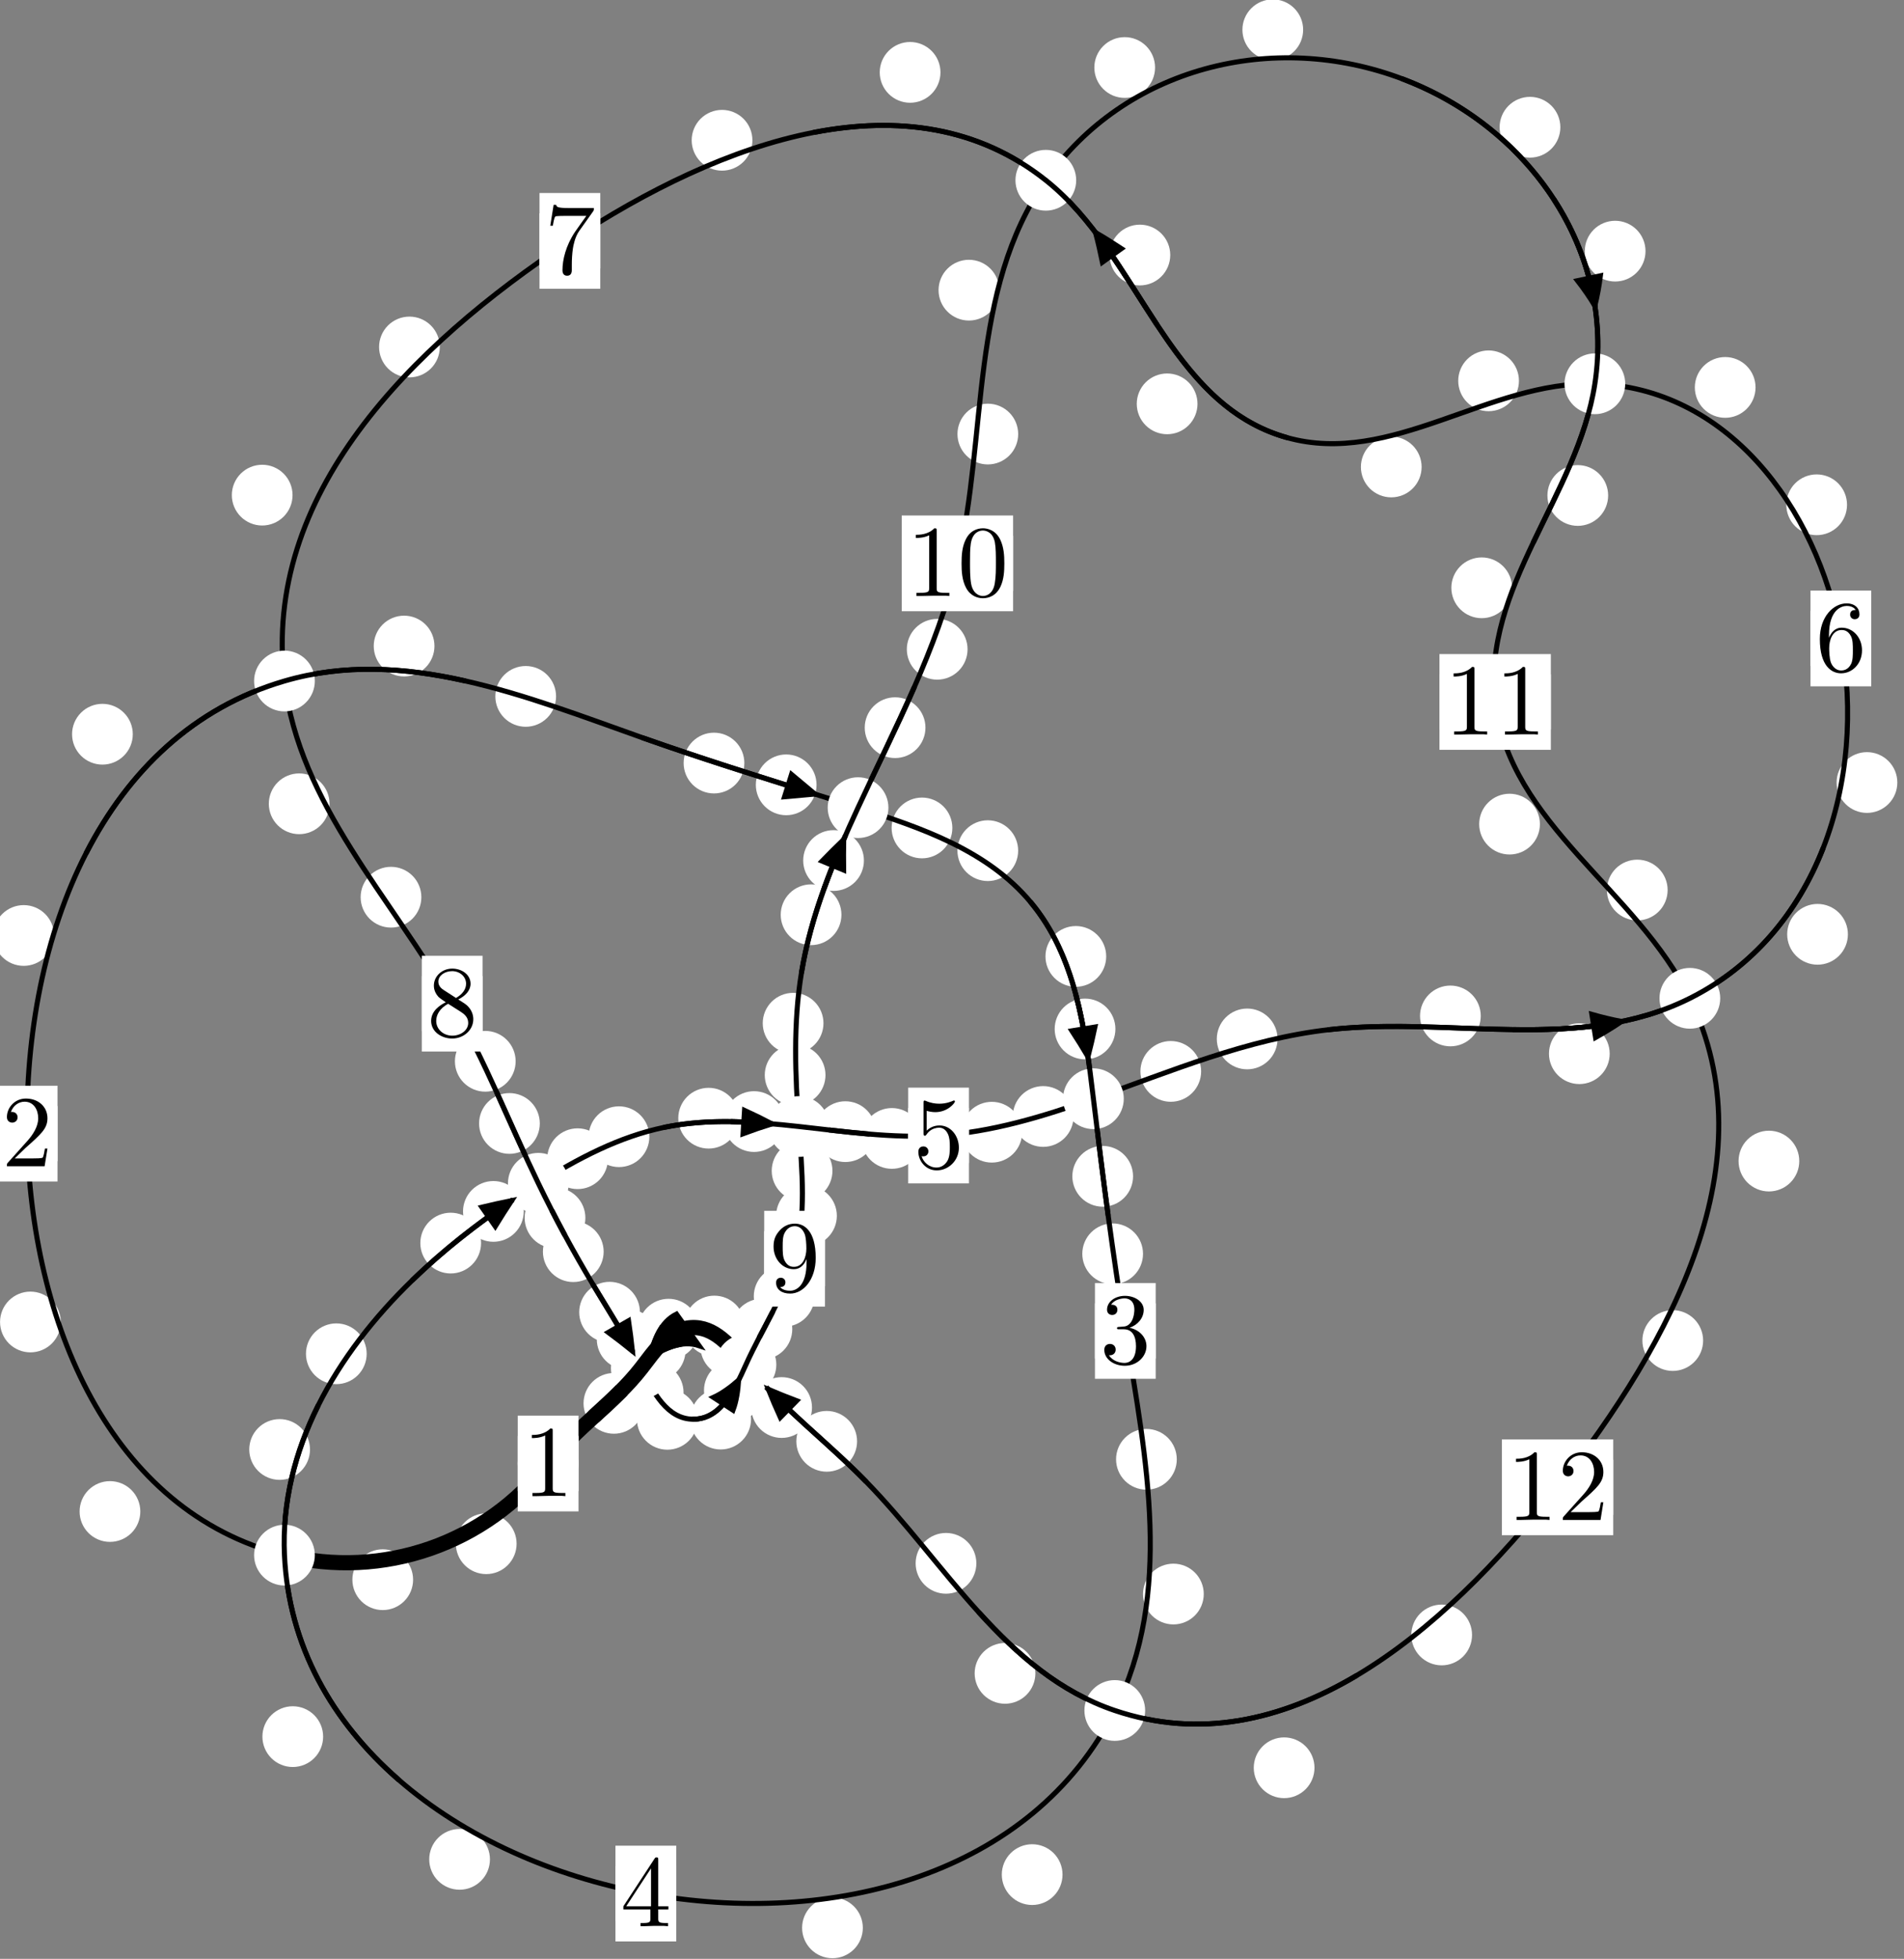 <?xml version="1.0"?>
<!-- Created by MetaPost 1.999 on 2021.07.05:2359 -->
<svg version="1.1" xmlns="http://www.w3.org/2000/svg" xmlns:xlink="http://www.w3.org/1999/xlink" width="187.412" height="192.719" viewBox="0 0 187.412 192.719">
<rect x="0" y="0" width="187.412" height="192.719" fill="#808080" stroke="none"/>
<!-- Original BoundingBox: -28.655396 -39.658447 158.756134 153.060760 -->
  <defs>
    <g transform="scale(0.01,0.01)" id="GLYPHcmr10_48">
      <path style="fill-rule: evenodd;" d="M460 -320C460 -400,455 -480,420 -554C374 -650,292 -666,250 -666C190 -666,117 -640,76 -547C44 -478,39 -400,39 -320C39 -245,43 -155,84 -79C127 2,200 22,249 22C303 22,379 1,423 -94C455 -163,460 -241,460 -320M249 -0C210 -0,151 -25,133 -121C122 -181,122 -273,122 -332C122 -396,122 -462,130 -516C149 -635,224 -644,249 -644C282 -644,348 -626,367 -527C377 -471,377 -395,377 -332C377 -257,377 -189,366 -125C351 -30,294 -0,249 -0"></path>
    </g>
    <g transform="scale(0.01,0.01)" id="GLYPHcmr10_49">
      <path style="fill-rule: evenodd;" d="M294 -640C294 -664,294 -666,271 -666C209 -602,121 -602,89 -602L89 -571C109 -571,168 -571,220 -597L220 -79C220 -43,217 -31,127 -31L95 -31L95 -0L257 -0L130 -3L217 -3L257 -3L297 -3L384 -3L419 -0L419 -31L387 -31C297 -31,294 -42,294 -79"></path>
    </g>
    <g transform="scale(0.01,0.01)" id="GLYPHcmr10_50">
      <path style="fill-rule: evenodd;" d="M127 -77L233 -180C389 -318,449 -372,449 -472C449 -586,359 -666,237 -666C124 -666,50 -574,50 -485C50 -429,100 -429,103 -429C120 -429,155 -441,155 -482C155 -508,137 -534,102 -534C94 -534,92 -534,89 -533C112 -598,166 -635,224 -635C315 -635,358 -554,358 -472C358 -392,308 -313,253 -251L61 -37C50 -26,50 -24,50 -0L421 -0L449 -174L424 -174C419 -144,412 -100,402 -85C395 -77,329 -77,307 -77"></path>
    </g>
    <g transform="scale(0.01,0.01)" id="GLYPHcmr10_51">
      <path style="fill-rule: evenodd;" d="M290 -352C372 -379,430 -449,430 -528C430 -610,342 -666,246 -666C145 -666,69 -606,69 -530C69 -497,91 -478,120 -478C151 -478,171 -500,171 -529C171 -579,124 -579,109 -579C140 -628,206 -641,242 -641C283 -641,338 -619,338 -529C338 -517,336 -459,310 -415C280 -367,246 -364,221 -363C213 -362,189 -360,182 -360C174 -359,167 -358,167 -348C167 -337,174 -337,191 -337L235 -337C317 -337,354 -269,354 -171C354 -35,285 -6,241 -6C198 -6,123 -23,88 -82C123 -77,154 -99,154 -137C154 -173,127 -193,98 -193C74 -193,42 -179,42 -135C42 -44,135 22,244 22C366 22,457 -69,457 -171C457 -253,394 -331,290 -352"></path>
    </g>
    <g transform="scale(0.01,0.01)" id="GLYPHcmr10_52">
      <path style="fill-rule: evenodd;" d="M294 -165L294 -78C294 -42,292 -31,218 -31L197 -31L197 -0L332 -0L238 -3L290 -3L332 -3L374 -3L427 -3L468 -0L468 -31L447 -31C373 -31,371 -42,371 -78L371 -165L471 -165L471 -196L371 -196L371 -651C371 -671,371 -677,355 -677C346 -677,343 -677,335 -665L28 -196L28 -165M300 -196L56 -196L300 -569"></path>
    </g>
    <g transform="scale(0.01,0.01)" id="GLYPHcmr10_53">
      <path style="fill-rule: evenodd;" d="M449 -201C449 -320,367 -420,259 -420C211 -420,168 -404,132 -369L132 -564C152 -558,185 -551,217 -551C340 -551,410 -642,410 -655C410 -661,407 -666,400 -666C399 -666,397 -666,392 -663C372 -654,323 -634,256 -634C216 -634,170 -641,123 -662C115 -665,113 -665,111 -665C101 -665,101 -657,101 -641L101 -345C101 -327,101 -319,115 -319C122 -319,124 -322,128 -328C139 -344,176 -398,257 -398C309 -398,334 -352,342 -334C358 -297,360 -258,360 -208C360 -173,360 -113,336 -71C312 -32,275 -6,229 -6C156 -6,99 -59,82 -118C85 -117,88 -116,99 -116C132 -116,149 -141,149 -165C149 -189,132 -214,99 -214C85 -214,50 -207,50 -161C50 -75,119 22,231 22C347 22,449 -74,449 -201"></path>
    </g>
    <g transform="scale(0.01,0.01)" id="GLYPHcmr10_54">
      <path style="fill-rule: evenodd;" d="M132 -328L132 -352C132 -605,256 -641,307 -641C331 -641,373 -635,395 -601C380 -601,340 -601,340 -556C340 -525,364 -510,386 -510C402 -510,432 -519,432 -558C432 -618,388 -666,305 -666C177 -666,42 -537,42 -316C42 -49,158 22,251 22C362 22,457 -72,457 -204C457 -331,368 -427,257 -427C189 -427,152 -376,132 -328M251 -6C188 -6,158 -66,152 -81C134 -128,134 -208,134 -226C134 -304,166 -404,256 -404C272 -404,318 -404,349 -342C367 -305,367 -254,367 -205C367 -157,367 -107,350 -71C320 -11,274 -6,251 -6"></path>
    </g>
    <g transform="scale(0.01,0.01)" id="GLYPHcmr10_55">
      <path style="fill-rule: evenodd;" d="M476 -609C485 -621,485 -623,485 -644L242 -644C120 -644,118 -657,114 -676L89 -676L56 -470L81 -470C84 -486,93 -549,106 -561C113 -567,191 -567,204 -567L411 -567C400 -551,321 -442,299 -409C209 -274,176 -135,176 -33C176 -23,176 22,222 22C268 22,268 -23,268 -33L268 -84C268 -139,271 -194,279 -248C283 -271,297 -357,341 -419"></path>
    </g>
    <g transform="scale(0.01,0.01)" id="GLYPHcmr10_56">
      <path style="fill-rule: evenodd;" d="M163 -457C117 -487,113 -521,113 -538C113 -599,178 -641,249 -641C322 -641,386 -589,386 -517C386 -460,347 -412,287 -377M309 -362C381 -399,430 -451,430 -517C430 -609,341 -666,250 -666C150 -666,69 -592,69 -499C69 -481,71 -436,113 -389C124 -377,161 -352,186 -335C128 -306,42 -250,42 -151C42 -45,144 22,249 22C362 22,457 -61,457 -168C457 -204,446 -249,408 -291C389 -312,373 -322,309 -362M209 -320L332 -242C360 -223,407 -193,407 -132C407 -58,332 -6,250 -6C164 -6,92 -68,92 -151C92 -209,124 -273,209 -320"></path>
    </g>
    <g transform="scale(0.01,0.01)" id="GLYPHcmr10_57">
      <path style="fill-rule: evenodd;" d="M367 -318L367 -286C367 -52,263 -6,205 -6C188 -6,134 -8,107 -42C151 -42,159 -71,159 -88C159 -119,135 -134,113 -134C97 -134,67 -125,67 -86C67 -19,121 22,206 22C335 22,457 -114,457 -329C457 -598,342 -666,253 -666C198 -666,149 -648,106 -603C65 -558,42 -516,42 -441C42 -316,130 -218,242 -218C303 -218,344 -260,367 -318M243 -241C227 -241,181 -241,150 -304C132 -341,132 -391,132 -440C132 -494,132 -541,153 -578C180 -628,218 -641,253 -641C299 -641,332 -607,349 -562C361 -530,365 -467,365 -421C365 -338,331 -241,243 -241"></path>
    </g>
  </defs>
  <path d="M50.849 151.879C50.849 151.086,50.534 150.326,49.973 149.765C49.413 149.205,48.653 148.89,47.86 148.89C47.067 148.89,46.307 149.205,45.747 149.765C45.186 150.326,44.871 151.086,44.871 151.879C44.871 152.671,45.186 153.431,45.747 153.992C46.307 154.552,47.067 154.867,47.86 154.867C48.653 154.867,49.413 154.552,49.973 153.992C50.534 153.431,50.849 152.671,50.849 151.879Z" style="fill: rgb(100%,100%,100%);stroke: none;"></path>
  <path d="M56.941 143.986C56.941 143.193,56.626 142.433,56.066 141.872C55.505 141.312,54.745 140.997,53.952 140.997C53.16 140.997,52.399 141.312,51.839 141.872C51.278 142.433,50.963 143.193,50.963 143.986C50.963 144.778,51.278 145.538,51.839 146.099C52.399 146.659,53.16 146.974,53.952 146.974C54.745 146.974,55.505 146.659,56.066 146.099C56.626 145.538,56.941 144.778,56.941 143.986Z" style="fill: rgb(100%,100%,100%);stroke: none;"></path>
  <path d="M13.812 148.708C13.812 147.916,13.497 147.156,12.937 146.595C12.376 146.035,11.616 145.72,10.824 145.72C10.031 145.72,9.271 146.035,8.71 146.595C8.15 147.156,7.835 147.916,7.835 148.708C7.835 149.501,8.15 150.261,8.71 150.822C9.271 151.382,10.031 151.697,10.824 151.697C11.616 151.697,12.376 151.382,12.937 150.822C13.497 150.261,13.812 149.501,13.812 148.708Z" style="fill: rgb(100%,100%,100%);stroke: none;"></path>
  <path d="M40.662 155.417C40.662 154.624,40.347 153.864,39.787 153.304C39.226 152.743,38.466 152.428,37.673 152.428C36.881 152.428,36.12 152.743,35.56 153.304C35 153.864,34.685 154.624,34.685 155.417C34.685 156.21,35 156.97,35.56 157.53C36.12 158.091,36.881 158.406,37.673 158.406C38.466 158.406,39.226 158.091,39.787 157.53C40.347 156.97,40.662 156.21,40.662 155.417Z" style="fill: rgb(100%,100%,100%);stroke: none;"></path>
  <path d="M5.322 92.036C5.322 91.244,5.007 90.484,4.447 89.923C3.886 89.363,3.126 89.048,2.333 89.048C1.541 89.048,0.781 89.363,0.22 89.923C-0.34 90.484,-0.655 91.244,-0.655 92.036C-0.655 92.829,-0.34 93.589,0.22 94.15C0.781 94.71,1.541 95.025,2.333 95.025C3.126 95.025,3.886 94.71,4.447 94.15C5.007 93.589,5.322 92.829,5.322 92.036Z" style="fill: rgb(100%,100%,100%);stroke: none;"></path>
  <path d="M5.982 130.062C5.982 129.27,5.667 128.51,5.106 127.949C4.546 127.389,3.786 127.074,2.993 127.074C2.2 127.074,1.44 127.389,0.88 127.949C0.319 128.51,0.004 129.27,0.004 130.062C0.004 130.855,0.319 131.615,0.88 132.176C1.44 132.736,2.2 133.051,2.993 133.051C3.786 133.051,4.546 132.736,5.106 132.176C5.667 131.615,5.982 130.855,5.982 130.062Z" style="fill: rgb(100%,100%,100%);stroke: none;"></path>
  <path d="M42.764 63.56C42.764 62.768,42.449 62.008,41.889 61.447C41.328 60.887,40.568 60.572,39.775 60.572C38.983 60.572,38.222 60.887,37.662 61.447C37.102 62.008,36.787 62.768,36.787 63.56C36.787 64.353,37.102 65.113,37.662 65.674C38.222 66.234,38.983 66.549,39.775 66.549C40.568 66.549,41.328 66.234,41.889 65.674C42.449 65.113,42.764 64.353,42.764 63.56Z" style="fill: rgb(100%,100%,100%);stroke: none;"></path>
  <path d="M13.071 72.236C13.071 71.443,12.756 70.683,12.195 70.123C11.635 69.562,10.875 69.247,10.082 69.247C9.289 69.247,8.529 69.562,7.969 70.123C7.408 70.683,7.093 71.443,7.093 72.236C7.093 73.029,7.408 73.789,7.969 74.349C8.529 74.91,9.289 75.225,10.082 75.225C10.875 75.225,11.635 74.91,12.195 74.349C12.756 73.789,13.071 73.029,13.071 72.236Z" style="fill: rgb(100%,100%,100%);stroke: none;"></path>
  <path d="M73.267 75.073C73.267 74.28,72.952 73.52,72.392 72.96C71.831 72.399,71.071 72.084,70.278 72.084C69.486 72.084,68.726 72.399,68.165 72.96C67.605 73.52,67.29 74.28,67.29 75.073C67.29 75.866,67.605 76.626,68.165 77.186C68.726 77.747,69.486 78.062,70.278 78.062C71.071 78.062,71.831 77.747,72.392 77.186C72.952 76.626,73.267 75.866,73.267 75.073Z" style="fill: rgb(100%,100%,100%);stroke: none;"></path>
  <path d="M54.734 68.514C54.734 67.722,54.42 66.962,53.859 66.401C53.299 65.841,52.538 65.526,51.746 65.526C50.953 65.526,50.193 65.841,49.632 66.401C49.072 66.962,48.757 67.722,48.757 68.514C48.757 69.307,49.072 70.067,49.632 70.628C50.193 71.188,50.953 71.503,51.746 71.503C52.538 71.503,53.299 71.188,53.859 70.628C54.42 70.067,54.734 69.307,54.734 68.514Z" style="fill: rgb(100%,100%,100%);stroke: none;"></path>
  <path d="M93.741 81.457C93.741 80.664,93.426 79.904,92.865 79.344C92.305 78.783,91.545 78.468,90.752 78.468C89.959 78.468,89.199 78.783,88.639 79.344C88.078 79.904,87.763 80.664,87.763 81.457C87.763 82.25,88.078 83.01,88.639 83.57C89.199 84.131,89.959 84.446,90.752 84.446C91.545 84.446,92.305 84.131,92.865 83.57C93.426 83.01,93.741 82.25,93.741 81.457Z" style="fill: rgb(100%,100%,100%);stroke: none;"></path>
  <path d="M80.374 77.216C80.374 76.423,80.059 75.663,79.499 75.103C78.938 74.542,78.178 74.227,77.385 74.227C76.593 74.227,75.832 74.542,75.272 75.103C74.712 75.663,74.397 76.423,74.397 77.216C74.397 78.009,74.712 78.769,75.272 79.329C75.832 79.89,76.593 80.205,77.385 80.205C78.178 80.205,78.938 79.89,79.499 79.329C80.059 78.769,80.374 78.009,80.374 77.216Z" style="fill: rgb(100%,100%,100%);stroke: none;"></path>
  <path d="M108.884 94.096C108.884 93.304,108.569 92.543,108.008 91.983C107.448 91.423,106.688 91.108,105.895 91.108C105.102 91.108,104.342 91.423,103.782 91.983C103.221 92.543,102.906 93.304,102.906 94.096C102.906 94.889,103.221 95.649,103.782 96.21C104.342 96.77,105.102 97.085,105.895 97.085C106.688 97.085,107.448 96.77,108.008 96.21C108.569 95.649,108.884 94.889,108.884 94.096Z" style="fill: rgb(100%,100%,100%);stroke: none;"></path>
  <path d="M100.218 83.692C100.218 82.899,99.903 82.139,99.343 81.578C98.783 81.018,98.022 80.703,97.23 80.703C96.437 80.703,95.677 81.018,95.116 81.578C94.556 82.139,94.241 82.899,94.241 83.692C94.241 84.484,94.556 85.245,95.116 85.805C95.677 86.366,96.437 86.68,97.23 86.68C98.022 86.68,98.783 86.366,99.343 85.805C99.903 85.245,100.218 84.484,100.218 83.692Z" style="fill: rgb(100%,100%,100%);stroke: none;"></path>
  <path d="M111.529 115.73C111.529 114.937,111.214 114.177,110.654 113.617C110.094 113.056,109.333 112.741,108.541 112.741C107.748 112.741,106.988 113.056,106.427 113.617C105.867 114.177,105.552 114.937,105.552 115.73C105.552 116.523,105.867 117.283,106.427 117.843C106.988 118.404,107.748 118.719,108.541 118.719C109.333 118.719,110.094 118.404,110.654 117.843C111.214 117.283,111.529 116.523,111.529 115.73Z" style="fill: rgb(100%,100%,100%);stroke: none;"></path>
  <path d="M109.79 101.235C109.79 100.443,109.475 99.683,108.915 99.122C108.354 98.562,107.594 98.247,106.801 98.247C106.009 98.247,105.248 98.562,104.688 99.122C104.127 99.683,103.813 100.443,103.813 101.235C103.813 102.028,104.127 102.788,104.688 103.349C105.248 103.909,106.009 104.224,106.801 104.224C107.594 104.224,108.354 103.909,108.915 103.349C109.475 102.788,109.79 102.028,109.79 101.235Z" style="fill: rgb(100%,100%,100%);stroke: none;"></path>
  <path d="M115.832 143.573C115.832 142.78,115.517 142.02,114.957 141.459C114.396 140.899,113.636 140.584,112.844 140.584C112.051 140.584,111.291 140.899,110.73 141.459C110.17 142.02,109.855 142.78,109.855 143.573C109.855 144.365,110.17 145.126,110.73 145.686C111.291 146.247,112.051 146.561,112.844 146.561C113.636 146.561,114.396 146.247,114.957 145.686C115.517 145.126,115.832 144.365,115.832 143.573Z" style="fill: rgb(100%,100%,100%);stroke: none;"></path>
  <path d="M112.508 123.356C112.508 122.563,112.193 121.803,111.633 121.242C111.072 120.682,110.312 120.367,109.519 120.367C108.727 120.367,107.967 120.682,107.406 121.242C106.846 121.803,106.531 122.563,106.531 123.356C106.531 124.148,106.846 124.908,107.406 125.469C107.967 126.029,108.727 126.344,109.519 126.344C110.312 126.344,111.072 126.029,111.633 125.469C112.193 124.908,112.508 124.148,112.508 123.356Z" style="fill: rgb(100%,100%,100%);stroke: none;"></path>
  <path d="M104.585 184.432C104.585 183.639,104.27 182.879,103.709 182.319C103.149 181.758,102.389 181.443,101.596 181.443C100.803 181.443,100.043 181.758,99.483 182.319C98.922 182.879,98.607 183.639,98.607 184.432C98.607 185.225,98.922 185.985,99.483 186.545C100.043 187.106,100.803 187.421,101.596 187.421C102.389 187.421,103.149 187.106,103.709 186.545C104.27 185.985,104.585 185.225,104.585 184.432Z" style="fill: rgb(100%,100%,100%);stroke: none;"></path>
  <path d="M118.487 156.828C118.487 156.036,118.172 155.276,117.611 154.715C117.051 154.155,116.29 153.84,115.498 153.84C114.705 153.84,113.945 154.155,113.384 154.715C112.824 155.276,112.509 156.036,112.509 156.828C112.509 157.621,112.824 158.381,113.384 158.942C113.945 159.502,114.705 159.817,115.498 159.817C116.29 159.817,117.051 159.502,117.611 158.942C118.172 158.381,118.487 157.621,118.487 156.828Z" style="fill: rgb(100%,100%,100%);stroke: none;"></path>
  <path d="M48.226 182.93C48.226 182.137,47.911 181.377,47.351 180.817C46.79 180.256,46.03 179.941,45.237 179.941C44.445 179.941,43.684 180.256,43.124 180.817C42.563 181.377,42.249 182.137,42.249 182.93C42.249 183.723,42.563 184.483,43.124 185.043C43.684 185.604,44.445 185.919,45.237 185.919C46.03 185.919,46.79 185.604,47.351 185.043C47.911 184.483,48.226 183.723,48.226 182.93Z" style="fill: rgb(100%,100%,100%);stroke: none;"></path>
  <path d="M84.929 189.67C84.929 188.877,84.614 188.117,84.053 187.556C83.493 186.996,82.733 186.681,81.94 186.681C81.147 186.681,80.387 186.996,79.827 187.556C79.266 188.117,78.951 188.877,78.951 189.67C78.951 190.462,79.266 191.223,79.827 191.783C80.387 192.344,81.147 192.658,81.94 192.658C82.733 192.658,83.493 192.344,84.053 191.783C84.614 191.223,84.929 190.462,84.929 189.67Z" style="fill: rgb(100%,100%,100%);stroke: none;"></path>
  <path d="M30.513 142.607C30.513 141.814,30.198 141.054,29.638 140.493C29.077 139.933,28.317 139.618,27.524 139.618C26.732 139.618,25.971 139.933,25.411 140.493C24.85 141.054,24.535 141.814,24.535 142.607C24.535 143.399,24.85 144.16,25.411 144.72C25.971 145.281,26.732 145.595,27.524 145.595C28.317 145.595,29.077 145.281,29.638 144.72C30.198 144.16,30.513 143.399,30.513 142.607Z" style="fill: rgb(100%,100%,100%);stroke: none;"></path>
  <path d="M31.806 170.857C31.806 170.064,31.491 169.304,30.931 168.743C30.37 168.183,29.61 167.868,28.817 167.868C28.025 167.868,27.265 168.183,26.704 168.743C26.144 169.304,25.829 170.064,25.829 170.857C25.829 171.649,26.144 172.41,26.704 172.97C27.265 173.531,28.025 173.846,28.817 173.846C29.61 173.846,30.37 173.531,30.931 172.97C31.491 172.41,31.806 171.649,31.806 170.857Z" style="fill: rgb(100%,100%,100%);stroke: none;"></path>
  <path d="M47.351 122.3C47.351 121.507,47.036 120.747,46.475 120.187C45.915 119.626,45.155 119.311,44.362 119.311C43.569 119.311,42.809 119.626,42.249 120.187C41.688 120.747,41.373 121.507,41.373 122.3C41.373 123.093,41.688 123.853,42.249 124.413C42.809 124.974,43.569 125.289,44.362 125.289C45.155 125.289,45.915 124.974,46.475 124.413C47.036 123.853,47.351 123.093,47.351 122.3Z" style="fill: rgb(100%,100%,100%);stroke: none;"></path>
  <path d="M36.093 133.19C36.093 132.397,35.779 131.637,35.218 131.076C34.658 130.516,33.897 130.201,33.105 130.201C32.312 130.201,31.552 130.516,30.991 131.076C30.431 131.637,30.116 132.397,30.116 133.19C30.116 133.982,30.431 134.742,30.991 135.303C31.552 135.863,32.312 136.178,33.105 136.178C33.897 136.178,34.658 135.863,35.218 135.303C35.779 134.742,36.093 133.982,36.093 133.19Z" style="fill: rgb(100%,100%,100%);stroke: none;"></path>
  <path d="M59.843 113.998C59.843 113.206,59.528 112.445,58.968 111.885C58.407 111.324,57.647 111.01,56.855 111.01C56.062 111.01,55.302 111.324,54.741 111.885C54.181 112.445,53.866 113.206,53.866 113.998C53.866 114.791,54.181 115.551,54.741 116.112C55.302 116.672,56.062 116.987,56.855 116.987C57.647 116.987,58.407 116.672,58.968 116.112C59.528 115.551,59.843 114.791,59.843 113.998Z" style="fill: rgb(100%,100%,100%);stroke: none;"></path>
  <path d="M51.553 119.183C51.553 118.391,51.238 117.631,50.678 117.07C50.118 116.51,49.357 116.195,48.565 116.195C47.772 116.195,47.012 116.51,46.451 117.07C45.891 117.631,45.576 118.391,45.576 119.183C45.576 119.976,45.891 120.736,46.451 121.297C47.012 121.857,47.772 122.172,48.565 122.172C49.357 122.172,50.118 121.857,50.678 121.297C51.238 120.736,51.553 119.976,51.553 119.183Z" style="fill: rgb(100%,100%,100%);stroke: none;"></path>
  <path d="M72.739 110.012C72.739 109.22,72.424 108.459,71.864 107.899C71.303 107.339,70.543 107.024,69.751 107.024C68.958 107.024,68.198 107.339,67.637 107.899C67.077 108.459,66.762 109.22,66.762 110.012C66.762 110.805,67.077 111.565,67.637 112.126C68.198 112.686,68.958 113.001,69.751 113.001C70.543 113.001,71.303 112.686,71.864 112.126C72.424 111.565,72.739 110.805,72.739 110.012Z" style="fill: rgb(100%,100%,100%);stroke: none;"></path>
  <path d="M63.917 111.833C63.917 111.041,63.602 110.281,63.041 109.72C62.481 109.16,61.721 108.845,60.928 108.845C60.135 108.845,59.375 109.16,58.815 109.72C58.254 110.281,57.939 111.041,57.939 111.833C57.939 112.626,58.254 113.386,58.815 113.947C59.375 114.507,60.135 114.822,60.928 114.822C61.721 114.822,62.481 114.507,63.041 113.947C63.602 113.386,63.917 112.626,63.917 111.833Z" style="fill: rgb(100%,100%,100%);stroke: none;"></path>
  <path d="M86.196 111.336C86.196 110.543,85.881 109.783,85.32 109.223C84.76 108.662,83.999 108.347,83.207 108.347C82.414 108.347,81.654 108.662,81.093 109.223C80.533 109.783,80.218 110.543,80.218 111.336C80.218 112.129,80.533 112.889,81.093 113.449C81.654 114.01,82.414 114.325,83.207 114.325C83.999 114.325,84.76 114.01,85.32 113.449C85.881 112.889,86.196 112.129,86.196 111.336Z" style="fill: rgb(100%,100%,100%);stroke: none;"></path>
  <path d="M77.211 110.345C77.211 109.552,76.896 108.792,76.335 108.232C75.775 107.671,75.015 107.356,74.222 107.356C73.429 107.356,72.669 107.671,72.109 108.232C71.548 108.792,71.233 109.552,71.233 110.345C71.233 111.138,71.548 111.898,72.109 112.458C72.669 113.019,73.429 113.334,74.222 113.334C75.015 113.334,75.775 113.019,76.335 112.458C76.896 111.898,77.211 111.138,77.211 110.345Z" style="fill: rgb(100%,100%,100%);stroke: none;"></path>
  <path d="M100.613 111.392C100.613 110.599,100.298 109.839,99.738 109.278C99.177 108.718,98.417 108.403,97.624 108.403C96.832 108.403,96.071 108.718,95.511 109.278C94.95 109.839,94.636 110.599,94.636 111.392C94.636 112.184,94.95 112.945,95.511 113.505C96.071 114.066,96.832 114.38,97.624 114.38C98.417 114.38,99.177 114.066,99.738 113.505C100.298 112.945,100.613 112.184,100.613 111.392Z" style="fill: rgb(100%,100%,100%);stroke: none;"></path>
  <path d="M90.776 112.004C90.776 111.211,90.461 110.451,89.901 109.89C89.34 109.33,88.58 109.015,87.787 109.015C86.995 109.015,86.235 109.33,85.674 109.89C85.114 110.451,84.799 111.211,84.799 112.004C84.799 112.796,85.114 113.557,85.674 114.117C86.235 114.678,86.995 114.992,87.787 114.992C88.58 114.992,89.34 114.678,89.901 114.117C90.461 113.557,90.776 112.796,90.776 112.004Z" style="fill: rgb(100%,100%,100%);stroke: none;"></path>
  <path d="M118.229 105.409C118.229 104.616,117.914 103.856,117.353 103.296C116.793 102.735,116.033 102.42,115.24 102.42C114.447 102.42,113.687 102.735,113.127 103.296C112.566 103.856,112.251 104.616,112.251 105.409C112.251 106.202,112.566 106.962,113.127 107.522C113.687 108.083,114.447 108.398,115.24 108.398C116.033 108.398,116.793 108.083,117.353 107.522C117.914 106.962,118.229 106.202,118.229 105.409Z" style="fill: rgb(100%,100%,100%);stroke: none;"></path>
  <path d="M105.667 109.845C105.667 109.052,105.352 108.292,104.792 107.731C104.231 107.171,103.471 106.856,102.678 106.856C101.886 106.856,101.125 107.171,100.565 107.731C100.004 108.292,99.69 109.052,99.69 109.845C99.69 110.637,100.004 111.397,100.565 111.958C101.125 112.518,101.886 112.833,102.678 112.833C103.471 112.833,104.231 112.518,104.792 111.958C105.352 111.397,105.667 110.637,105.667 109.845Z" style="fill: rgb(100%,100%,100%);stroke: none;"></path>
  <path d="M145.752 99.953C145.752 99.16,145.437 98.4,144.876 97.84C144.316 97.279,143.556 96.964,142.763 96.964C141.97 96.964,141.21 97.279,140.65 97.84C140.089 98.4,139.774 99.16,139.774 99.953C139.774 100.746,140.089 101.506,140.65 102.066C141.21 102.627,141.97 102.942,142.763 102.942C143.556 102.942,144.316 102.627,144.876 102.066C145.437 101.506,145.752 100.746,145.752 99.953Z" style="fill: rgb(100%,100%,100%);stroke: none;"></path>
  <path d="M125.749 102.215C125.749 101.422,125.434 100.662,124.873 100.102C124.313 99.541,123.553 99.226,122.76 99.226C121.967 99.226,121.207 99.541,120.647 100.102C120.086 100.662,119.771 101.422,119.771 102.215C119.771 103.008,120.086 103.768,120.647 104.328C121.207 104.889,121.967 105.204,122.76 105.204C123.553 105.204,124.313 104.889,124.873 104.328C125.434 103.768,125.749 103.008,125.749 102.215Z" style="fill: rgb(100%,100%,100%);stroke: none;"></path>
  <path d="M181.89 91.921C181.89 91.129,181.575 90.368,181.015 89.808C180.454 89.248,179.694 88.933,178.902 88.933C178.109 88.933,177.349 89.248,176.788 89.808C176.228 90.368,175.913 91.129,175.913 91.921C175.913 92.714,176.228 93.474,176.788 94.035C177.349 94.595,178.109 94.91,178.902 94.91C179.694 94.91,180.454 94.595,181.015 94.035C181.575 93.474,181.89 92.714,181.89 91.921Z" style="fill: rgb(100%,100%,100%);stroke: none;"></path>
  <path d="M158.443 103.666C158.443 102.873,158.129 102.113,157.568 101.553C157.008 100.992,156.247 100.677,155.455 100.677C154.662 100.677,153.902 100.992,153.341 101.553C152.781 102.113,152.466 102.873,152.466 103.666C152.466 104.459,152.781 105.219,153.341 105.779C153.902 106.34,154.662 106.655,155.455 106.655C156.247 106.655,157.008 106.34,157.568 105.779C158.129 105.219,158.443 104.459,158.443 103.666Z" style="fill: rgb(100%,100%,100%);stroke: none;"></path>
  <path d="M181.804 49.662C181.804 48.87,181.489 48.11,180.929 47.549C180.368 46.989,179.608 46.674,178.816 46.674C178.023 46.674,177.263 46.989,176.702 47.549C176.142 48.11,175.827 48.87,175.827 49.662C175.827 50.455,176.142 51.215,176.702 51.776C177.263 52.336,178.023 52.651,178.816 52.651C179.608 52.651,180.368 52.336,180.929 51.776C181.489 51.215,181.804 50.455,181.804 49.662Z" style="fill: rgb(100%,100%,100%);stroke: none;"></path>
  <path d="M186.756 76.988C186.756 76.195,186.441 75.435,185.881 74.875C185.32 74.314,184.56 73.999,183.767 73.999C182.975 73.999,182.215 74.314,181.654 74.875C181.094 75.435,180.779 76.195,180.779 76.988C180.779 77.781,181.094 78.541,181.654 79.101C182.215 79.662,182.975 79.977,183.767 79.977C184.56 79.977,185.32 79.662,185.881 79.101C186.441 78.541,186.756 77.781,186.756 76.988Z" style="fill: rgb(100%,100%,100%);stroke: none;"></path>
  <path d="M149.511 37.467C149.511 36.674,149.196 35.914,148.636 35.353C148.075 34.793,147.315 34.478,146.523 34.478C145.73 34.478,144.97 34.793,144.409 35.353C143.849 35.914,143.534 36.674,143.534 37.467C143.534 38.259,143.849 39.02,144.409 39.58C144.97 40.141,145.73 40.456,146.523 40.456C147.315 40.456,148.075 40.141,148.636 39.58C149.196 39.02,149.511 38.259,149.511 37.467Z" style="fill: rgb(100%,100%,100%);stroke: none;"></path>
  <path d="M172.8 38.116C172.8 37.323,172.485 36.563,171.925 36.003C171.365 35.442,170.604 35.127,169.812 35.127C169.019 35.127,168.259 35.442,167.698 36.003C167.138 36.563,166.823 37.323,166.823 38.116C166.823 38.909,167.138 39.669,167.698 40.229C168.259 40.79,169.019 41.105,169.812 41.105C170.604 41.105,171.365 40.79,171.925 40.229C172.485 39.669,172.8 38.909,172.8 38.116Z" style="fill: rgb(100%,100%,100%);stroke: none;"></path>
  <path d="M117.87 39.733C117.87 38.94,117.555 38.18,116.995 37.619C116.434 37.059,115.674 36.744,114.881 36.744C114.089 36.744,113.328 37.059,112.768 37.619C112.207 38.18,111.892 38.94,111.892 39.733C111.892 40.525,112.207 41.285,112.768 41.846C113.328 42.406,114.089 42.721,114.881 42.721C115.674 42.721,116.434 42.406,116.995 41.846C117.555 41.285,117.87 40.525,117.87 39.733Z" style="fill: rgb(100%,100%,100%);stroke: none;"></path>
  <path d="M139.931 45.942C139.931 45.15,139.616 44.39,139.056 43.829C138.495 43.269,137.735 42.954,136.942 42.954C136.15 42.954,135.389 43.269,134.829 43.829C134.268 44.39,133.954 45.15,133.954 45.942C133.954 46.735,134.268 47.495,134.829 48.056C135.389 48.616,136.15 48.931,136.942 48.931C137.735 48.931,138.495 48.616,139.056 48.056C139.616 47.495,139.931 46.735,139.931 45.942Z" style="fill: rgb(100%,100%,100%);stroke: none;"></path>
  <path d="M92.571 7.12C92.571 6.327,92.256 5.567,91.695 5.006C91.135 4.446,90.375 4.131,89.582 4.131C88.789 4.131,88.029 4.446,87.469 5.006C86.908 5.567,86.593 6.327,86.593 7.12C86.593 7.912,86.908 8.673,87.469 9.233C88.029 9.794,88.789 10.109,89.582 10.109C90.375 10.109,91.135 9.794,91.695 9.233C92.256 8.673,92.571 7.912,92.571 7.12Z" style="fill: rgb(100%,100%,100%);stroke: none;"></path>
  <path d="M115.188 25.091C115.188 24.299,114.873 23.539,114.312 22.978C113.752 22.418,112.992 22.103,112.199 22.103C111.406 22.103,110.646 22.418,110.086 22.978C109.525 23.539,109.21 24.299,109.21 25.091C109.21 25.884,109.525 26.644,110.086 27.205C110.646 27.765,111.406 28.08,112.199 28.08C112.992 28.08,113.752 27.765,114.312 27.205C114.873 26.644,115.188 25.884,115.188 25.091Z" style="fill: rgb(100%,100%,100%);stroke: none;"></path>
  <path d="M43.29 34.138C43.29 33.346,42.975 32.585,42.415 32.025C41.854 31.464,41.094 31.149,40.301 31.149C39.509 31.149,38.749 31.464,38.188 32.025C37.628 32.585,37.313 33.346,37.313 34.138C37.313 34.931,37.628 35.691,38.188 36.252C38.749 36.812,39.509 37.127,40.301 37.127C41.094 37.127,41.854 36.812,42.415 36.252C42.975 35.691,43.29 34.931,43.29 34.138Z" style="fill: rgb(100%,100%,100%);stroke: none;"></path>
  <path d="M74.06 13.801C74.06 13.008,73.745 12.248,73.185 11.687C72.624 11.127,71.864 10.812,71.072 10.812C70.279 10.812,69.519 11.127,68.958 11.687C68.398 12.248,68.083 13.008,68.083 13.801C68.083 14.593,68.398 15.353,68.958 15.914C69.519 16.474,70.279 16.789,71.072 16.789C71.864 16.789,72.624 16.474,73.185 15.914C73.745 15.353,74.06 14.593,74.06 13.801Z" style="fill: rgb(100%,100%,100%);stroke: none;"></path>
  <path d="M32.437 79.081C32.437 78.288,32.122 77.528,31.561 76.967C31.001 76.407,30.241 76.092,29.448 76.092C28.655 76.092,27.895 76.407,27.335 76.967C26.774 77.528,26.459 78.288,26.459 79.081C26.459 79.873,26.774 80.633,27.335 81.194C27.895 81.754,28.655 82.069,29.448 82.069C30.241 82.069,31.001 81.754,31.561 81.194C32.122 80.633,32.437 79.873,32.437 79.081Z" style="fill: rgb(100%,100%,100%);stroke: none;"></path>
  <path d="M28.796 48.713C28.796 47.92,28.481 47.16,27.921 46.6C27.36 46.039,26.6 45.724,25.808 45.724C25.015 45.724,24.255 46.039,23.694 46.6C23.134 47.16,22.819 47.92,22.819 48.713C22.819 49.506,23.134 50.266,23.694 50.826C24.255 51.387,25.015 51.702,25.808 51.702C26.6 51.702,27.36 51.387,27.921 50.826C28.481 50.266,28.796 49.506,28.796 48.713Z" style="fill: rgb(100%,100%,100%);stroke: none;"></path>
  <path d="M50.755 104.414C50.755 103.622,50.44 102.862,49.88 102.301C49.319 101.741,48.559 101.426,47.766 101.426C46.974 101.426,46.214 101.741,45.653 102.301C45.093 102.862,44.778 103.622,44.778 104.414C44.778 105.207,45.093 105.967,45.653 106.528C46.214 107.088,46.974 107.403,47.766 107.403C48.559 107.403,49.319 107.088,49.88 106.528C50.44 105.967,50.755 105.207,50.755 104.414Z" style="fill: rgb(100%,100%,100%);stroke: none;"></path>
  <path d="M41.475 88.27C41.475 87.478,41.16 86.718,40.6 86.157C40.039 85.597,39.279 85.282,38.487 85.282C37.694 85.282,36.934 85.597,36.373 86.157C35.813 86.718,35.498 87.478,35.498 88.27C35.498 89.063,35.813 89.823,36.373 90.384C36.934 90.944,37.694 91.259,38.487 91.259C39.279 91.259,40.039 90.944,40.6 90.384C41.16 89.823,41.475 89.063,41.475 88.27Z" style="fill: rgb(100%,100%,100%);stroke: none;"></path>
  <path d="M57.619 119.819C57.619 119.026,57.304 118.266,56.744 117.706C56.183 117.145,55.423 116.83,54.631 116.83C53.838 116.83,53.078 117.145,52.517 117.706C51.957 118.266,51.642 119.026,51.642 119.819C51.642 120.612,51.957 121.372,52.517 121.932C53.078 122.493,53.838 122.808,54.631 122.808C55.423 122.808,56.183 122.493,56.744 121.932C57.304 121.372,57.619 120.612,57.619 119.819Z" style="fill: rgb(100%,100%,100%);stroke: none;"></path>
  <path d="M53.133 110.53C53.133 109.738,52.818 108.978,52.258 108.417C51.697 107.857,50.937 107.542,50.144 107.542C49.352 107.542,48.591 107.857,48.031 108.417C47.471 108.978,47.156 109.738,47.156 110.53C47.156 111.323,47.471 112.083,48.031 112.644C48.591 113.204,49.352 113.519,50.144 113.519C50.937 113.519,51.697 113.204,52.258 112.644C52.818 112.083,53.133 111.323,53.133 110.53Z" style="fill: rgb(100%,100%,100%);stroke: none;"></path>
  <path d="M62.989 129.101C62.989 128.308,62.674 127.548,62.114 126.987C61.553 126.427,60.793 126.112,60 126.112C59.208 126.112,58.447 126.427,57.887 126.987C57.327 127.548,57.012 128.308,57.012 129.101C57.012 129.893,57.327 130.653,57.887 131.214C58.447 131.774,59.208 132.089,60 132.089C60.793 132.089,61.553 131.774,62.114 131.214C62.674 130.653,62.989 129.893,62.989 129.101Z" style="fill: rgb(100%,100%,100%);stroke: none;"></path>
  <path d="M59.418 123.144C59.418 122.351,59.103 121.591,58.542 121.031C57.982 120.47,57.222 120.155,56.429 120.155C55.636 120.155,54.876 120.47,54.316 121.031C53.755 121.591,53.44 122.351,53.44 123.144C53.44 123.937,53.755 124.697,54.316 125.257C54.876 125.818,55.636 126.133,56.429 126.133C57.222 126.133,57.982 125.818,58.542 125.257C59.103 124.697,59.418 123.937,59.418 123.144Z" style="fill: rgb(100%,100%,100%);stroke: none;"></path>
  <path d="M67.282 137.003C67.282 136.21,66.967 135.45,66.406 134.89C65.846 134.329,65.086 134.014,64.293 134.014C63.5 134.014,62.74 134.329,62.18 134.89C61.619 135.45,61.304 136.21,61.304 137.003C61.304 137.796,61.619 138.556,62.18 139.116C62.74 139.677,63.5 139.992,64.293 139.992C65.086 139.992,65.846 139.677,66.406 139.116C66.967 138.556,67.282 137.796,67.282 137.003Z" style="fill: rgb(100%,100%,100%);stroke: none;"></path>
  <path d="M64.721 131.761C64.721 130.968,64.406 130.208,63.845 129.647C63.285 129.087,62.525 128.772,61.732 128.772C60.939 128.772,60.179 129.087,59.619 129.647C59.058 130.208,58.743 130.968,58.743 131.761C58.743 132.553,59.058 133.313,59.619 133.874C60.179 134.434,60.939 134.749,61.732 134.749C62.525 134.749,63.285 134.434,63.845 133.874C64.406 133.313,64.721 132.553,64.721 131.761Z" style="fill: rgb(100%,100%,100%);stroke: none;"></path>
  <path d="M73.926 139.616C73.926 138.823,73.611 138.063,73.051 137.503C72.49 136.942,71.73 136.627,70.938 136.627C70.145 136.627,69.385 136.942,68.824 137.503C68.264 138.063,67.949 138.823,67.949 139.616C67.949 140.409,68.264 141.169,68.824 141.729C69.385 142.29,70.145 142.605,70.938 142.605C71.73 142.605,72.49 142.29,73.051 141.729C73.611 141.169,73.926 140.409,73.926 139.616Z" style="fill: rgb(100%,100%,100%);stroke: none;"></path>
  <path d="M68.675 139.639C68.675 138.846,68.36 138.086,67.8 137.525C67.239 136.965,66.479 136.65,65.686 136.65C64.894 136.65,64.134 136.965,63.573 137.525C63.013 138.086,62.698 138.846,62.698 139.639C62.698 140.431,63.013 141.192,63.573 141.752C64.134 142.313,64.894 142.628,65.686 142.628C66.479 142.628,67.239 142.313,67.8 141.752C68.36 141.192,68.675 140.431,68.675 139.639Z" style="fill: rgb(100%,100%,100%);stroke: none;"></path>
  <path d="M77.984 130.764C77.984 129.971,77.669 129.211,77.109 128.651C76.548 128.09,75.788 127.775,74.995 127.775C74.203 127.775,73.443 128.09,72.882 128.651C72.322 129.211,72.007 129.971,72.007 130.764C72.007 131.557,72.322 132.317,72.882 132.877C73.443 133.438,74.203 133.753,74.995 133.753C75.788 133.753,76.548 133.438,77.109 132.877C77.669 132.317,77.984 131.557,77.984 130.764Z" style="fill: rgb(100%,100%,100%);stroke: none;"></path>
  <path d="M75.272 136.796C75.272 136.003,74.957 135.243,74.396 134.683C73.836 134.122,73.076 133.807,72.283 133.807C71.49 133.807,70.73 134.122,70.17 134.683C69.609 135.243,69.294 136.003,69.294 136.796C69.294 137.589,69.609 138.349,70.17 138.909C70.73 139.47,71.49 139.785,72.283 139.785C73.076 139.785,73.836 139.47,74.396 138.909C74.957 138.349,75.272 137.589,75.272 136.796Z" style="fill: rgb(100%,100%,100%);stroke: none;"></path>
  <path d="M82.371 119.618C82.371 118.826,82.057 118.065,81.496 117.505C80.936 116.945,80.175 116.63,79.383 116.63C78.59 116.63,77.83 116.945,77.269 117.505C76.709 118.065,76.394 118.826,76.394 119.618C76.394 120.411,76.709 121.171,77.269 121.732C77.83 122.292,78.59 122.607,79.383 122.607C80.175 122.607,80.936 122.292,81.496 121.732C82.057 121.171,82.371 120.411,82.371 119.618Z" style="fill: rgb(100%,100%,100%);stroke: none;"></path>
  <path d="M80.173 127.536C80.173 126.743,79.858 125.983,79.298 125.423C78.737 124.862,77.977 124.547,77.185 124.547C76.392 124.547,75.632 124.862,75.071 125.423C74.511 125.983,74.196 126.743,74.196 127.536C74.196 128.329,74.511 129.089,75.071 129.649C75.632 130.21,76.392 130.525,77.185 130.525C77.977 130.525,78.737 130.21,79.298 129.649C79.858 129.089,80.173 128.329,80.173 127.536Z" style="fill: rgb(100%,100%,100%);stroke: none;"></path>
  <path d="M81.253 105.77C81.253 104.977,80.938 104.217,80.378 103.656C79.817 103.096,79.057 102.781,78.264 102.781C77.472 102.781,76.712 103.096,76.151 103.656C75.591 104.217,75.276 104.977,75.276 105.77C75.276 106.562,75.591 107.322,76.151 107.883C76.712 108.443,77.472 108.758,78.264 108.758C79.057 108.758,79.817 108.443,80.378 107.883C80.938 107.322,81.253 106.562,81.253 105.77Z" style="fill: rgb(100%,100%,100%);stroke: none;"></path>
  <path d="M81.938 115.19C81.938 114.398,81.623 113.637,81.063 113.077C80.503 112.516,79.742 112.201,78.95 112.201C78.157 112.201,77.397 112.516,76.836 113.077C76.276 113.637,75.961 114.398,75.961 115.19C75.961 115.983,76.276 116.743,76.836 117.304C77.397 117.864,78.157 118.179,78.95 118.179C79.742 118.179,80.503 117.864,81.063 117.304C81.623 116.743,81.938 115.983,81.938 115.19Z" style="fill: rgb(100%,100%,100%);stroke: none;"></path>
  <path d="M82.823 89.997C82.823 89.204,82.508 88.444,81.948 87.884C81.387 87.323,80.627 87.008,79.834 87.008C79.042 87.008,78.282 87.323,77.721 87.884C77.161 88.444,76.846 89.204,76.846 89.997C76.846 90.79,77.161 91.55,77.721 92.11C78.282 92.671,79.042 92.986,79.834 92.986C80.627 92.986,81.387 92.671,81.948 92.11C82.508 91.55,82.823 90.79,82.823 89.997Z" style="fill: rgb(100%,100%,100%);stroke: none;"></path>
  <path d="M81.055 100.669C81.055 99.877,80.74 99.117,80.179 98.556C79.619 97.996,78.859 97.681,78.066 97.681C77.273 97.681,76.513 97.996,75.953 98.556C75.392 99.117,75.077 99.877,75.077 100.669C75.077 101.462,75.392 102.222,75.953 102.783C76.513 103.343,77.273 103.658,78.066 103.658C78.859 103.658,79.619 103.343,80.179 102.783C80.74 102.222,81.055 101.462,81.055 100.669Z" style="fill: rgb(100%,100%,100%);stroke: none;"></path>
  <path d="M91.093 71.591C91.093 70.799,90.778 70.039,90.218 69.478C89.658 68.918,88.897 68.603,88.105 68.603C87.312 68.603,86.552 68.918,85.991 69.478C85.431 70.039,85.116 70.799,85.116 71.591C85.116 72.384,85.431 73.144,85.991 73.705C86.552 74.265,87.312 74.58,88.105 74.58C88.897 74.58,89.658 74.265,90.218 73.705C90.778 73.144,91.093 72.384,91.093 71.591Z" style="fill: rgb(100%,100%,100%);stroke: none;"></path>
  <path d="M85.036 84.663C85.036 83.87,84.721 83.11,84.161 82.549C83.6 81.989,82.84 81.674,82.047 81.674C81.255 81.674,80.495 81.989,79.934 82.549C79.374 83.11,79.059 83.87,79.059 84.663C79.059 85.455,79.374 86.216,79.934 86.776C80.495 87.337,81.255 87.651,82.047 87.651C82.84 87.651,83.6 87.337,84.161 86.776C84.721 86.216,85.036 85.455,85.036 84.663Z" style="fill: rgb(100%,100%,100%);stroke: none;"></path>
  <path d="M100.221 42.705C100.221 41.912,99.906 41.152,99.346 40.591C98.785 40.031,98.025 39.716,97.233 39.716C96.44 39.716,95.68 40.031,95.119 40.591C94.559 41.152,94.244 41.912,94.244 42.705C94.244 43.497,94.559 44.258,95.119 44.818C95.68 45.379,96.44 45.693,97.233 45.693C98.025 45.693,98.785 45.379,99.346 44.818C99.906 44.258,100.221 43.497,100.221 42.705Z" style="fill: rgb(100%,100%,100%);stroke: none;"></path>
  <path d="M95.238 63.878C95.238 63.086,94.923 62.325,94.362 61.765C93.802 61.204,93.042 60.89,92.249 60.89C91.456 60.89,90.696 61.204,90.136 61.765C89.575 62.325,89.26 63.086,89.26 63.878C89.26 64.671,89.575 65.431,90.136 65.992C90.696 66.552,91.456 66.867,92.249 66.867C93.042 66.867,93.802 66.552,94.362 65.992C94.923 65.431,95.238 64.671,95.238 63.878Z" style="fill: rgb(100%,100%,100%);stroke: none;"></path>
  <path d="M113.694 6.643C113.694 5.85,113.379 5.09,112.819 4.53C112.258 3.969,111.498 3.654,110.706 3.654C109.913 3.654,109.153 3.969,108.592 4.53C108.032 5.09,107.717 5.85,107.717 6.643C107.717 7.436,108.032 8.196,108.592 8.756C109.153 9.317,109.913 9.632,110.706 9.632C111.498 9.632,112.258 9.317,112.819 8.756C113.379 8.196,113.694 7.436,113.694 6.643Z" style="fill: rgb(100%,100%,100%);stroke: none;"></path>
  <path d="M98.361 28.547C98.361 27.754,98.046 26.994,97.485 26.434C96.925 25.873,96.165 25.558,95.372 25.558C94.579 25.558,93.819 25.873,93.259 26.434C92.698 26.994,92.383 27.754,92.383 28.547C92.383 29.34,92.698 30.1,93.259 30.66C93.819 31.221,94.579 31.536,95.372 31.536C96.165 31.536,96.925 31.221,97.485 30.66C98.046 30.1,98.361 29.34,98.361 28.547Z" style="fill: rgb(100%,100%,100%);stroke: none;"></path>
  <path d="M153.586 12.519C153.586 11.726,153.271 10.966,152.71 10.405C152.15 9.845,151.39 9.53,150.597 9.53C149.804 9.53,149.044 9.845,148.484 10.405C147.923 10.966,147.608 11.726,147.608 12.519C147.608 13.311,147.923 14.072,148.484 14.632C149.044 15.193,149.804 15.508,150.597 15.508C151.39 15.508,152.15 15.193,152.71 14.632C153.271 14.072,153.586 13.311,153.586 12.519Z" style="fill: rgb(100%,100%,100%);stroke: none;"></path>
  <path d="M128.269 2.928C128.269 2.135,127.954 1.375,127.394 0.815C126.833 0.254,126.073 -0.061,125.28 -0.061C124.488 -0.061,123.727 0.254,123.167 0.815C122.606 1.375,122.292 2.135,122.292 2.928C122.292 3.721,122.606 4.481,123.167 5.041C123.727 5.602,124.488 5.917,125.28 5.917C126.073 5.917,126.833 5.602,127.394 5.041C127.954 4.481,128.269 3.721,128.269 2.928Z" style="fill: rgb(100%,100%,100%);stroke: none;"></path>
  <path d="M158.291 48.747C158.291 47.955,157.976 47.194,157.415 46.634C156.855 46.073,156.095 45.758,155.302 45.758C154.509 45.758,153.749 46.073,153.189 46.634C152.628 47.194,152.313 47.955,152.313 48.747C152.313 49.54,152.628 50.3,153.189 50.861C153.749 51.421,154.509 51.736,155.302 51.736C156.095 51.736,156.855 51.421,157.415 50.861C157.976 50.3,158.291 49.54,158.291 48.747Z" style="fill: rgb(100%,100%,100%);stroke: none;"></path>
  <path d="M161.969 24.71C161.969 23.917,161.654 23.157,161.094 22.596C160.533 22.036,159.773 21.721,158.98 21.721C158.188 21.721,157.427 22.036,156.867 22.596C156.306 23.157,155.992 23.917,155.992 24.71C155.992 25.502,156.306 26.263,156.867 26.823C157.427 27.383,158.188 27.698,158.98 27.698C159.773 27.698,160.533 27.383,161.094 26.823C161.654 26.263,161.969 25.502,161.969 24.71Z" style="fill: rgb(100%,100%,100%);stroke: none;"></path>
  <path d="M151.575 81.08C151.575 80.287,151.26 79.527,150.699 78.967C150.139 78.406,149.379 78.091,148.586 78.091C147.793 78.091,147.033 78.406,146.473 78.967C145.912 79.527,145.597 80.287,145.597 81.08C145.597 81.873,145.912 82.633,146.473 83.193C147.033 83.754,147.793 84.069,148.586 84.069C149.379 84.069,150.139 83.754,150.699 83.193C151.26 82.633,151.575 81.873,151.575 81.08Z" style="fill: rgb(100%,100%,100%);stroke: none;"></path>
  <path d="M148.835 57.83C148.835 57.037,148.52 56.277,147.959 55.717C147.399 55.156,146.639 54.841,145.846 54.841C145.053 54.841,144.293 55.156,143.733 55.717C143.172 56.277,142.857 57.037,142.857 57.83C142.857 58.623,143.172 59.383,143.733 59.943C144.293 60.504,145.053 60.819,145.846 60.819C146.639 60.819,147.399 60.504,147.959 59.943C148.52 59.383,148.835 58.623,148.835 57.83Z" style="fill: rgb(100%,100%,100%);stroke: none;"></path>
  <path d="M177.104 114.232C177.104 113.439,176.789 112.679,176.229 112.118C175.668 111.558,174.908 111.243,174.116 111.243C173.323 111.243,172.563 111.558,172.002 112.118C171.442 112.679,171.127 113.439,171.127 114.232C171.127 115.024,171.442 115.784,172.002 116.345C172.563 116.905,173.323 117.22,174.116 117.22C174.908 117.22,175.668 116.905,176.229 116.345C176.789 115.784,177.104 115.024,177.104 114.232Z" style="fill: rgb(100%,100%,100%);stroke: none;"></path>
  <path d="M164.146 87.566C164.146 86.773,163.831 86.013,163.27 85.452C162.71 84.892,161.949 84.577,161.157 84.577C160.364 84.577,159.604 84.892,159.043 85.452C158.483 86.013,158.168 86.773,158.168 87.566C158.168 88.358,158.483 89.119,159.043 89.679C159.604 90.239,160.364 90.554,161.157 90.554C161.949 90.554,162.71 90.239,163.27 89.679C163.831 89.119,164.146 88.358,164.146 87.566Z" style="fill: rgb(100%,100%,100%);stroke: none;"></path>
  <path d="M144.895 160.854C144.895 160.062,144.58 159.302,144.02 158.741C143.459 158.181,142.699 157.866,141.906 157.866C141.114 157.866,140.353 158.181,139.793 158.741C139.232 159.302,138.917 160.062,138.917 160.854C138.917 161.647,139.232 162.407,139.793 162.968C140.353 163.528,141.114 163.843,141.906 163.843C142.699 163.843,143.459 163.528,144.02 162.968C144.58 162.407,144.895 161.647,144.895 160.854Z" style="fill: rgb(100%,100%,100%);stroke: none;"></path>
  <path d="M167.64 131.888C167.64 131.096,167.325 130.336,166.764 129.775C166.204 129.215,165.444 128.9,164.651 128.9C163.858 128.9,163.098 129.215,162.538 129.775C161.977 130.336,161.662 131.096,161.662 131.888C161.662 132.681,161.977 133.441,162.538 134.002C163.098 134.562,163.858 134.877,164.651 134.877C165.444 134.877,166.204 134.562,166.764 134.002C167.325 133.441,167.64 132.681,167.64 131.888Z" style="fill: rgb(100%,100%,100%);stroke: none;"></path>
  <path d="M101.913 164.632C101.913 163.84,101.598 163.08,101.038 162.519C100.477 161.959,99.717 161.644,98.924 161.644C98.132 161.644,97.372 161.959,96.811 162.519C96.251 163.08,95.936 163.84,95.936 164.632C95.936 165.425,96.251 166.185,96.811 166.746C97.372 167.306,98.132 167.621,98.924 167.621C99.717 167.621,100.477 167.306,101.038 166.746C101.598 166.185,101.913 165.425,101.913 164.632Z" style="fill: rgb(100%,100%,100%);stroke: none;"></path>
  <path d="M129.386 173.921C129.386 173.128,129.071 172.368,128.511 171.807C127.95 171.247,127.19 170.932,126.397 170.932C125.605 170.932,124.844 171.247,124.284 171.807C123.723 172.368,123.408 173.128,123.408 173.921C123.408 174.713,123.723 175.473,124.284 176.034C124.844 176.594,125.605 176.909,126.397 176.909C127.19 176.909,127.95 176.594,128.511 176.034C129.071 175.473,129.386 174.713,129.386 173.921Z" style="fill: rgb(100%,100%,100%);stroke: none;"></path>
  <path d="M84.362 141.803C84.362 141.011,84.047 140.251,83.486 139.69C82.926 139.13,82.166 138.815,81.373 138.815C80.58 138.815,79.82 139.13,79.26 139.69C78.699 140.251,78.384 141.011,78.384 141.803C78.384 142.596,78.699 143.356,79.26 143.917C79.82 144.477,80.58 144.792,81.373 144.792C82.166 144.792,82.926 144.477,83.486 143.917C84.047 143.356,84.362 142.596,84.362 141.803Z" style="fill: rgb(100%,100%,100%);stroke: none;"></path>
  <path d="M96.103 153.807C96.103 153.014,95.788 152.254,95.228 151.693C94.667 151.133,93.907 150.818,93.115 150.818C92.322 150.818,91.562 151.133,91.001 151.693C90.441 152.254,90.126 153.014,90.126 153.807C90.126 154.599,90.441 155.359,91.001 155.92C91.562 156.48,92.322 156.795,93.115 156.795C93.907 156.795,94.667 156.48,95.228 155.92C95.788 155.359,96.103 154.599,96.103 153.807Z" style="fill: rgb(100%,100%,100%);stroke: none;"></path>
  <path d="M74.92 132.466C74.92 131.673,74.605 130.913,74.045 130.353C73.484 129.792,72.724 129.477,71.931 129.477C71.139 129.477,70.378 129.792,69.818 130.353C69.257 130.913,68.942 131.673,68.942 132.466C68.942 133.259,69.257 134.019,69.818 134.579C70.378 135.14,71.139 135.455,71.931 135.455C72.724 135.455,73.484 135.14,74.045 134.579C74.605 134.019,74.92 133.259,74.92 132.466Z" style="fill: rgb(100%,100%,100%);stroke: none;"></path>
  <path d="M79.926 138.479C79.926 137.686,79.611 136.926,79.051 136.366C78.49 135.805,77.73 135.49,76.937 135.49C76.145 135.49,75.385 135.805,74.824 136.366C74.264 136.926,73.949 137.686,73.949 138.479C73.949 139.272,74.264 140.032,74.824 140.592C75.385 141.153,76.145 141.468,76.937 141.468C77.73 141.468,78.49 141.153,79.051 140.592C79.611 140.032,79.926 139.272,79.926 138.479Z" style="fill: rgb(100%,100%,100%);stroke: none;"></path>
  <path d="M68.795 130.77C68.795 129.978,68.48 129.217,67.92 128.657C67.36 128.096,66.599 127.782,65.807 127.782C65.014 127.782,64.254 128.096,63.693 128.657C63.133 129.217,62.818 129.978,62.818 130.77C62.818 131.563,63.133 132.323,63.693 132.884C64.254 133.444,65.014 133.759,65.807 133.759C66.599 133.759,67.36 133.444,67.92 132.884C68.48 132.323,68.795 131.563,68.795 130.77Z" style="fill: rgb(100%,100%,100%);stroke: none;"></path>
  <path d="M73.303 130.462C73.303 129.669,72.988 128.909,72.428 128.349C71.867 127.788,71.107 127.473,70.314 127.473C69.522 127.473,68.761 127.788,68.201 128.349C67.64 128.909,67.326 129.669,67.326 130.462C67.326 131.255,67.64 132.015,68.201 132.575C68.761 133.136,69.522 133.451,70.314 133.451C71.107 133.451,71.867 133.136,72.428 132.575C72.988 132.015,73.303 131.255,73.303 130.462Z" style="fill: rgb(100%,100%,100%);stroke: none;"></path>
  <path d="M63.416 138.068C63.416 137.275,63.101 136.515,62.54 135.954C61.98 135.394,61.22 135.079,60.427 135.079C59.634 135.079,58.874 135.394,58.314 135.954C57.753 136.515,57.438 137.275,57.438 138.068C57.438 138.86,57.753 139.62,58.314 140.181C58.874 140.741,59.634 141.056,60.427 141.056C61.22 141.056,61.98 140.741,62.54 140.181C63.101 139.62,63.416 138.86,63.416 138.068Z" style="fill: rgb(100%,100%,100%);stroke: none;"></path>
  <path d="M67.478 132.852C67.478 132.059,67.163 131.299,66.603 130.738C66.042 130.178,65.282 129.863,64.49 129.863C63.697 129.863,62.937 130.178,62.376 130.738C61.816 131.299,61.501 132.059,61.501 132.852C61.501 133.644,61.816 134.405,62.376 134.965C62.937 135.526,63.697 135.84,64.49 135.84C65.282 135.84,66.042 135.526,66.603 134.965C67.163 134.405,67.478 133.644,67.478 132.852Z" style="fill: rgb(100%,100%,100%);stroke: none;"></path>
  <path d="M53.952 143.986C47.86 151.879,37.673 155.417,28 153C10.824 148.708,2.993 130.062,2.671 111.53C2.333 92.036,10.082 72.236,28 67.001C39.775 63.56,51.746 68.514,63.283 72.597C70.278 75.073,77.385 77.216,84.458 79.46C90.752 81.457,97.23 83.692,101.463 88.775C105.895 94.096,106.801 101.235,107.625 108.098C108.541 115.73,109.519 123.356,110.767 130.941C112.844 143.573,115.498 156.828,109.728 168.285C101.596 184.432,81.94 189.67,63.571 186.297C45.237 182.93,28.817 170.857,28 153C27.524 142.607,33.105 133.19,40.612 125.928C44.362 122.3,48.565 119.183,52.987 116.417C56.855 113.998,60.928 111.833,65.4 110.91C69.751 110.012,74.222 110.345,78.633 110.831C83.207 111.336,87.787 112.004,92.384 111.718C97.624 111.392,102.678 109.845,107.625 108.098C115.24 105.409,122.76 102.215,130.796 101.306C142.763 99.953,155.455 103.666,166.333 98.217C178.902 91.921,183.767 76.988,181.199 62.814C178.816 49.662,169.812 38.116,156.984 37.758C146.523 37.467,136.942 45.942,126.658 43.048C114.881 39.733,112.199 25.091,102.941 17.735C89.582 7.12,71.072 13.801,56.095 23.699C40.301 34.138,25.808 48.713,28 67.001C29.448 79.081,38.487 88.27,44.508 98.745C47.766 104.414,50.144 110.53,52.987 116.417C54.631 119.819,56.429 123.144,58.372 126.384C60 129.101,61.732 131.761,63.122 134.607C64.293 137.003,65.686 139.639,68.262 139.628C70.938 139.616,72.283 136.796,73.424 134.259C74.995 130.764,77.185 127.536,78.211 123.838C79.383 119.618,78.95 115.19,78.633 110.831C78.264 105.77,78.066 100.669,78.896 95.659C79.834 89.997,82.047 84.663,84.458 79.46C88.105 71.591,92.249 63.878,94.238 55.426C97.233 42.705,95.372 28.547,102.941 17.735C110.706 6.643,125.28 2.928,138.06 7.769C150.597 12.519,158.98 24.71,156.984 37.758C155.302 48.747,145.846 57.83,147.17 69.061C148.586 81.08,161.157 87.566,166.333 98.217C174.116 114.232,164.651 131.888,153.312 146.329C141.906 160.854,126.397 173.921,109.728 168.285C98.924 164.632,93.115 153.807,85.21 145.726C81.373 141.803,76.937 138.479,73.424 134.259C71.931 132.466,70.314 130.462,68.018 130.619C65.807 130.77,64.49 132.852,63.122 134.607C60.427 138.068,56.633 140.513,53.952 143.986" style="stroke:rgb(0%,0%,0%); stroke-width: 0.498;stroke-linecap: round;stroke-linejoin: round;stroke-miterlimit: 10;fill: none;"></path>
  <path d="M53.952 143.986C47.86 151.879,37.673 155.417,28 153" style="stroke:rgb(0%,0%,0%); stroke-width: 1.494;stroke-linecap: round;stroke-linejoin: round;stroke-miterlimit: 10;fill: none;"></path>
  <path d="M73.424 134.259C71.931 132.466,70.314 130.462,68.018 130.619C65.807 130.77,64.49 132.852,63.122 134.607C60.427 138.068,56.633 140.513,53.952 143.986" style="stroke:rgb(0%,0%,0%); stroke-width: 1.494;stroke-linecap: round;stroke-linejoin: round;stroke-miterlimit: 10;fill: none;"></path>
  <path d="M30.989 153C30.989 152.207,30.674 151.447,30.113 150.887C29.553 150.326,28.793 150.011,28 150.011C27.207 150.011,26.447 150.326,25.887 150.887C25.326 151.447,25.011 152.207,25.011 153C25.011 153.793,25.326 154.553,25.887 155.113C26.447 155.674,27.207 155.989,28 155.989C28.793 155.989,29.553 155.674,30.113 155.113C30.674 154.553,30.989 153.793,30.989 153Z" style="fill: rgb(100%,100%,100%);stroke: none;"></path>
  <path d="M39.217 175.082C32.718 169.411,28.409 161.928,28 153C27.762 147.803,29.038 142.851,31.312 138.29" style="stroke:rgb(0%,0%,0%); stroke-width: 0.498;stroke-linecap: round;stroke-linejoin: round;stroke-miterlimit: 10;fill: none;"></path>
  <path d="M87.447 79.46C87.447 78.667,87.132 77.907,86.572 77.347C86.011 76.786,85.251 76.471,84.458 76.471C83.666 76.471,82.905 76.786,82.345 77.347C81.784 77.907,81.47 78.667,81.47 79.46C81.47 80.253,81.784 81.013,82.345 81.573C82.905 82.134,83.666 82.449,84.458 82.449C85.251 82.449,86.011 82.134,86.572 81.573C87.132 81.013,87.447 80.253,87.447 79.46Z" style="fill: rgb(100%,100%,100%);stroke: none;"></path>
  <path d="M81.125 87.387C82.097 84.696,83.253 82.061,84.458 79.46C86.281 75.526,88.229 71.63,89.97 67.662" style="stroke:rgb(0%,0%,0%); stroke-width: 0.498;stroke-linecap: round;stroke-linejoin: round;stroke-miterlimit: 10;fill: none;"></path>
  <path d="M112.717 168.285C112.717 167.492,112.402 166.732,111.841 166.172C111.281 165.611,110.521 165.296,109.728 165.296C108.935 165.296,108.175 165.611,107.615 166.172C107.054 166.732,106.739 167.492,106.739 168.285C106.739 169.078,107.054 169.838,107.615 170.398C108.175 170.959,108.935 171.274,109.728 171.274C110.521 171.274,111.281 170.959,111.841 170.398C112.402 169.838,112.717 169.078,112.717 168.285Z" style="fill: rgb(100%,100%,100%);stroke: none;"></path>
  <path d="M133.494 164.867C126.107 169.245,118.063 171.103,109.728 168.285C104.326 166.459,100.173 162.839,96.382 158.666" style="stroke:rgb(0%,0%,0%); stroke-width: 0.498;stroke-linecap: round;stroke-linejoin: round;stroke-miterlimit: 10;fill: none;"></path>
  <path d="M55.976 116.417C55.976 115.624,55.661 114.864,55.101 114.304C54.54 113.743,53.78 113.428,52.987 113.428C52.195 113.428,51.435 113.743,50.874 114.304C50.314 114.864,49.999 115.624,49.999 116.417C49.999 117.21,50.314 117.97,50.874 118.53C51.435 119.091,52.195 119.406,52.987 119.406C53.78 119.406,54.54 119.091,55.101 118.53C55.661 117.97,55.976 117.21,55.976 116.417Z" style="fill: rgb(100%,100%,100%);stroke: none;"></path>
  <path d="M48.903 107.5C50.261 110.473,51.566 113.474,52.987 116.417C53.809 118.118,54.669 119.8,55.567 121.461" style="stroke:rgb(0%,0%,0%); stroke-width: 0.498;stroke-linecap: round;stroke-linejoin: round;stroke-miterlimit: 10;fill: none;"></path>
  <path d="M110.614 108.098C110.614 107.305,110.299 106.545,109.738 105.985C109.178 105.424,108.417 105.109,107.625 105.109C106.832 105.109,106.072 105.424,105.511 105.985C104.951 106.545,104.636 107.305,104.636 108.098C104.636 108.891,104.951 109.651,105.511 110.211C106.072 110.772,106.832 111.087,107.625 111.087C108.417 111.087,109.178 110.772,109.738 110.211C110.299 109.651,110.614 108.891,110.614 108.098Z" style="fill: rgb(100%,100%,100%);stroke: none;"></path>
  <path d="M105.897 97.858C106.781 101.166,107.213 104.667,107.625 108.098C108.083 111.914,108.556 115.728,109.071 119.537" style="stroke:rgb(0%,0%,0%); stroke-width: 0.498;stroke-linecap: round;stroke-linejoin: round;stroke-miterlimit: 10;fill: none;"></path>
  <path d="M159.972 37.758C159.972 36.966,159.657 36.206,159.097 35.645C158.536 35.085,157.776 34.77,156.984 34.77C156.191 34.77,155.431 35.085,154.87 35.645C154.31 36.206,153.995 36.966,153.995 37.758C153.995 38.551,154.31 39.311,154.87 39.872C155.431 40.432,156.191 40.747,156.984 40.747C157.776 40.747,158.536 40.432,159.097 39.872C159.657 39.311,159.972 38.551,159.972 37.758Z" style="fill: rgb(100%,100%,100%);stroke: none;"></path>
  <path d="M152.972 19.652C156.385 24.924,157.982 31.234,156.984 37.758C156.143 43.253,153.358 48.271,150.95 53.319" style="stroke:rgb(0%,0%,0%); stroke-width: 0.498;stroke-linecap: round;stroke-linejoin: round;stroke-miterlimit: 10;fill: none;"></path>
  <path d="M30.989 67.001C30.989 66.208,30.674 65.448,30.113 64.888C29.553 64.327,28.793 64.012,28 64.012C27.207 64.012,26.447 64.327,25.887 64.888C25.326 65.448,25.011 66.208,25.011 67.001C25.011 67.794,25.326 68.554,25.887 69.114C26.447 69.675,27.207 69.99,28 69.99C28.793 69.99,29.553 69.675,30.113 69.114C30.674 68.554,30.989 67.794,30.989 67.001Z" style="fill: rgb(100%,100%,100%);stroke: none;"></path>
  <path d="M8.49 83.918C12.624 75.877,19.041 69.618,28 67.001C33.888 65.281,39.824 65.659,45.731 66.978" style="stroke:rgb(0%,0%,0%); stroke-width: 0.498;stroke-linecap: round;stroke-linejoin: round;stroke-miterlimit: 10;fill: none;"></path>
  <path d="M66.111 134.607C66.111 133.814,65.796 133.054,65.236 132.494C64.675 131.933,63.915 131.618,63.122 131.618C62.33 131.618,61.57 131.933,61.009 132.494C60.449 133.054,60.134 133.814,60.134 134.607C60.134 135.4,60.449 136.16,61.009 136.72C61.57 137.281,62.33 137.596,63.122 137.596C63.915 137.596,64.675 137.281,65.236 136.72C65.796 136.16,66.111 135.4,66.111 134.607Z" style="fill: rgb(100%,100%,100%);stroke: none;"></path>
  <path d="M65.254 132.012C64.477 132.77,63.806 133.729,63.122 134.607C61.775 136.337,60.152 137.814,58.532 139.292" style="stroke:rgb(0%,0%,0%); stroke-width: 1.494;stroke-linecap: round;stroke-linejoin: round;stroke-miterlimit: 10;fill: none;"></path>
  <path d="M81.621 110.831C81.621 110.039,81.306 109.279,80.746 108.718C80.185 108.158,79.425 107.843,78.633 107.843C77.84 107.843,77.08 108.158,76.519 108.718C75.959 109.279,75.644 110.039,75.644 110.831C75.644 111.624,75.959 112.384,76.519 112.945C77.08 113.505,77.84 113.82,78.633 113.82C79.425 113.82,80.185 113.505,80.746 112.945C81.306 112.384,81.621 111.624,81.621 110.831Z" style="fill: rgb(100%,100%,100%);stroke: none;"></path>
  <path d="M71.994 110.352C74.207 110.383,76.427 110.588,78.633 110.831C80.92 111.084,83.208 111.377,85.5 111.571" style="stroke:rgb(0%,0%,0%); stroke-width: 0.498;stroke-linecap: round;stroke-linejoin: round;stroke-miterlimit: 10;fill: none;"></path>
  <path d="M105.93 17.735C105.93 16.942,105.615 16.182,105.054 15.622C104.494 15.061,103.734 14.746,102.941 14.746C102.148 14.746,101.388 15.061,100.828 15.622C100.267 16.182,99.952 16.942,99.952 17.735C99.952 18.528,100.267 19.288,100.828 19.848C101.388 20.409,102.148 20.724,102.941 20.724C103.734 20.724,104.494 20.409,105.054 19.848C105.615 19.288,105.93 18.528,105.93 17.735Z" style="fill: rgb(100%,100%,100%);stroke: none;"></path>
  <path d="M113.855 31.907C110.555 26.913,107.57 21.413,102.941 17.735C96.261 12.427,88.294 11.444,80.125 13.024" style="stroke:rgb(0%,0%,0%); stroke-width: 0.498;stroke-linecap: round;stroke-linejoin: round;stroke-miterlimit: 10;fill: none;"></path>
  <path d="M169.322 98.217C169.322 97.424,169.007 96.664,168.446 96.104C167.886 95.543,167.126 95.228,166.333 95.228C165.54 95.228,164.78 95.543,164.22 96.104C163.659 96.664,163.344 97.424,163.344 98.217C163.344 99.01,163.659 99.77,164.22 100.33C164.78 100.891,165.54 101.206,166.333 101.206C167.126 101.206,167.886 100.891,168.446 100.33C169.007 99.77,169.322 99.01,169.322 98.217Z" style="fill: rgb(100%,100%,100%);stroke: none;"></path>
  <path d="M148.973 101.297C155.001 101.375,160.894 100.942,166.333 98.217C172.617 95.069,176.976 89.762,179.442 83.47" style="stroke:rgb(0%,0%,0%); stroke-width: 0.498;stroke-linecap: round;stroke-linejoin: round;stroke-miterlimit: 10;fill: none;"></path>
  <path d="M76.413 134.259C76.413 133.466,76.098 132.706,75.537 132.146C74.977 131.585,74.217 131.27,73.424 131.27C72.631 131.27,71.871 131.585,71.311 132.146C70.75 132.706,70.435 133.466,70.435 134.259C70.435 135.052,70.75 135.812,71.311 136.372C71.871 136.933,72.631 137.248,73.424 137.248C74.217 137.248,74.977 136.933,75.537 136.372C76.098 135.812,76.413 135.052,76.413 134.259Z" style="fill: rgb(100%,100%,100%);stroke: none;"></path>
  <path d="M71.418 137.89C72.232 136.867,72.853 135.527,73.424 134.259C74.21 132.511,75.15 130.831,76.022 129.125" style="stroke:rgb(0%,0%,0%); stroke-width: 0.498;stroke-linecap: round;stroke-linejoin: round;stroke-miterlimit: 10;fill: none;"></path>
  <path d="M68.018 130.619C66.249 130.74,65.052 132.096,63.944 133.533" style="stroke:rgb(0%,0%,0%); stroke-width: 0.498;stroke-linecap: round;stroke-linejoin: round;stroke-miterlimit: 10;fill: none;"></path>
  <path d="M66.584 129.286C65.003 130.077,64.417 131.785,63.944 133.533C65.515 132.631,67.136 131.837,68.814 132.397Z" style="stroke:rgb(0%,0%,0%); stroke-width: 0.498;fill: rgb(0%,0%,0%);"></path>
  <path d="M68.018 130.619C66.249 130.74,65.052 132.096,63.944 133.533" style="stroke:rgb(0%,0%,0%); stroke-width: 0.498;stroke-linecap: round;stroke-linejoin: round;stroke-miterlimit: 10;fill: none;"></path>
  <path d="M65.032 130.737C64.522 131.546,64.215 132.533,63.944 133.533C64.843 133.017,65.758 132.537,66.69 132.325Z" style="stroke:rgb(0%,0%,0%); stroke-width: 0.498;fill: rgb(0%,0%,0%);"></path>
  <path d="M63.283 72.597C68.879 74.578,74.547 76.345,80.212 78.122" style="stroke:rgb(0%,0%,0%); stroke-width: 0.498;stroke-linecap: round;stroke-linejoin: round;stroke-miterlimit: 10;fill: none;"></path>
  <path d="M77.223 78.388L80.212 78.122L77.911 76.197Z" style="stroke:rgb(0%,0%,0%); stroke-width: 0.498;fill: rgb(0%,0%,0%);"></path>
  <path d="M101.463 88.775C105.008 93.032,106.298 98.453,107.093 103.964" style="stroke:rgb(0%,0%,0%); stroke-width: 0.498;stroke-linecap: round;stroke-linejoin: round;stroke-miterlimit: 10;fill: none;"></path>
  <path d="M105.51 101.416C106.056 102.25,106.581 103.103,107.093 103.964C107.34 102.993,107.572 102.019,107.775 101.043Z" style="stroke:rgb(0%,0%,0%); stroke-width: 0.498;fill: rgb(0%,0%,0%);"></path>
  <path d="M40.612 125.928C43.612 123.026,46.902 120.45,50.362 118.12" style="stroke:rgb(0%,0%,0%); stroke-width: 0.498;stroke-linecap: round;stroke-linejoin: round;stroke-miterlimit: 10;fill: none;"></path>
  <path d="M48.749 120.65C49.271 119.797,49.809 118.954,50.362 118.12C49.382 118.319,48.405 118.534,47.433 118.768Z" style="stroke:rgb(0%,0%,0%); stroke-width: 0.498;fill: rgb(0%,0%,0%);"></path>
  <path d="M65.4 110.91C68.88 110.192,72.438 110.261,75.98 110.567" style="stroke:rgb(0%,0%,0%); stroke-width: 0.498;stroke-linecap: round;stroke-linejoin: round;stroke-miterlimit: 10;fill: none;"></path>
  <path d="M73.142 111.537C74.078 111.189,75.026 110.869,75.98 110.567C75.092 110.105,74.195 109.661,73.287 109.246Z" style="stroke:rgb(0%,0%,0%); stroke-width: 0.498;fill: rgb(0%,0%,0%);"></path>
  <path d="M130.796 101.306C140.37 100.224,150.407 102.383,159.609 100.501" style="stroke:rgb(0%,0%,0%); stroke-width: 0.498;stroke-linecap: round;stroke-linejoin: round;stroke-miterlimit: 10;fill: none;"></path>
  <path d="M157.052 102.071C157.928 101.581,158.781 101.06,159.609 100.501C158.628 100.311,157.656 100.076,156.691 99.803Z" style="stroke:rgb(0%,0%,0%); stroke-width: 0.498;fill: rgb(0%,0%,0%);"></path>
  <path d="M126.658 43.048C117.237 40.396,113.636 30.495,107.832 22.874" style="stroke:rgb(0%,0%,0%); stroke-width: 0.498;stroke-linecap: round;stroke-linejoin: round;stroke-miterlimit: 10;fill: none;"></path>
  <path d="M110.379 24.459C109.54 23.907,108.692 23.375,107.832 22.874C108.086 23.836,108.309 24.812,108.512 25.796Z" style="stroke:rgb(0%,0%,0%); stroke-width: 0.498;fill: rgb(0%,0%,0%);"></path>
  <path d="M58.372 126.384C59.675 128.557,61.043 130.694,62.251 132.92" style="stroke:rgb(0%,0%,0%); stroke-width: 0.498;stroke-linecap: round;stroke-linejoin: round;stroke-miterlimit: 10;fill: none;"></path>
  <path d="M59.876 131.086C60.679 131.683,61.474 132.29,62.251 132.92C62.147 131.925,62.014 130.934,61.868 129.944Z" style="stroke:rgb(0%,0%,0%); stroke-width: 0.498;fill: rgb(0%,0%,0%);"></path>
  <path d="M68.262 139.628C70.402 139.618,71.692 137.812,72.706 135.79" style="stroke:rgb(0%,0%,0%); stroke-width: 0.498;stroke-linecap: round;stroke-linejoin: round;stroke-miterlimit: 10;fill: none;"></path>
  <path d="M72.15 138.738C72.483 137.858,72.63 136.834,72.706 135.79C71.914 136.475,71.086 137.094,70.228 137.482Z" style="stroke:rgb(0%,0%,0%); stroke-width: 0.498;fill: rgb(0%,0%,0%);"></path>
  <path d="M78.896 95.659C79.647 91.129,81.213 86.81,83.044 82.599" style="stroke:rgb(0%,0%,0%); stroke-width: 0.498;stroke-linecap: round;stroke-linejoin: round;stroke-miterlimit: 10;fill: none;"></path>
  <path d="M83.038 85.599C83.023 84.6,83.027 83.599,83.044 82.599C82.324 83.294,81.614 83.999,80.918 84.716Z" style="stroke:rgb(0%,0%,0%); stroke-width: 0.498;fill: rgb(0%,0%,0%);"></path>
  <path d="M138.06 7.769C148.089 11.569,155.461 20.131,156.986 30.085" style="stroke:rgb(0%,0%,0%); stroke-width: 0.498;stroke-linecap: round;stroke-linejoin: round;stroke-miterlimit: 10;fill: none;"></path>
  <path d="M155.283 27.615C155.896 28.402,156.465 29.226,156.986 30.085C157.225 29.109,157.406 28.124,157.529 27.134Z" style="stroke:rgb(0%,0%,0%); stroke-width: 0.498;fill: rgb(0%,0%,0%);"></path>
  <path d="M85.21 145.726C82.14 142.588,78.688 139.833,75.63 136.695" style="stroke:rgb(0%,0%,0%); stroke-width: 0.498;stroke-linecap: round;stroke-linejoin: round;stroke-miterlimit: 10;fill: none;"></path>
  <path d="M78.415 137.812C77.479 137.458,76.549 137.09,75.63 136.695C76.001 137.624,76.398 138.542,76.81 139.454Z" style="stroke:rgb(0%,0%,0%); stroke-width: 0.498;fill: rgb(0%,0%,0%);"></path>
  <path d="M50.962 146.696L56.943 146.696L56.943 139.275L50.962 139.275Z" style="fill: rgb(100%,100%,100%);stroke: none;"></path>
  <path d="M50.962 148.696L56.943 148.696L56.943 141.275L50.962 141.275Z" style="fill: rgb(100%,100%,100%);stroke: none;"></path>
  <g transform="translate(51.462 147.196)" style="fill: rgb(0%,0%,0%);">
    <use xlink:href="#GLYPHcmr10_49"></use>
  </g>
  <path d="M-0.319 114.24L5.662 114.24L5.662 106.819L-0.319 106.819Z" style="fill: rgb(100%,100%,100%);stroke: none;"></path>
  <path d="M-0.319 116.24L5.662 116.24L5.662 108.819L-0.319 108.819Z" style="fill: rgb(100%,100%,100%);stroke: none;"></path>
  <g transform="translate(0.181 114.74)" style="fill: rgb(0%,0%,0%);">
    <use xlink:href="#GLYPHcmr10_50"></use>
  </g>
  <path d="M107.776 133.651L113.757 133.651L113.757 126.231L107.776 126.231Z" style="fill: rgb(100%,100%,100%);stroke: none;"></path>
  <path d="M107.776 135.651L113.757 135.651L113.757 128.231L107.776 128.231Z" style="fill: rgb(100%,100%,100%);stroke: none;"></path>
  <g transform="translate(108.276 134.151)" style="fill: rgb(0%,0%,0%);">
    <use xlink:href="#GLYPHcmr10_51"></use>
  </g>
  <path d="M60.58 189.007L66.562 189.007L66.562 181.586L60.58 181.586Z" style="fill: rgb(100%,100%,100%);stroke: none;"></path>
  <path d="M60.58 191.007L66.562 191.007L66.562 183.586L60.58 183.586Z" style="fill: rgb(100%,100%,100%);stroke: none;"></path>
  <g transform="translate(61.08 189.507)" style="fill: rgb(0%,0%,0%);">
    <use xlink:href="#GLYPHcmr10_52"></use>
  </g>
  <path d="M89.393 114.428L95.375 114.428L95.375 107.008L89.393 107.008Z" style="fill: rgb(100%,100%,100%);stroke: none;"></path>
  <path d="M89.393 116.428L95.375 116.428L95.375 109.008L89.393 109.008Z" style="fill: rgb(100%,100%,100%);stroke: none;"></path>
  <g transform="translate(89.893 114.928)" style="fill: rgb(0%,0%,0%);">
    <use xlink:href="#GLYPHcmr10_53"></use>
  </g>
  <path d="M178.208 65.524L184.189 65.524L184.189 58.103L178.208 58.103Z" style="fill: rgb(100%,100%,100%);stroke: none;"></path>
  <path d="M178.208 67.524L184.189 67.524L184.189 60.103L178.208 60.103Z" style="fill: rgb(100%,100%,100%);stroke: none;"></path>
  <g transform="translate(178.708 66.024)" style="fill: rgb(0%,0%,0%);">
    <use xlink:href="#GLYPHcmr10_54"></use>
  </g>
  <path d="M53.104 26.41L59.086 26.41L59.086 18.989L53.104 18.989Z" style="fill: rgb(100%,100%,100%);stroke: none;"></path>
  <path d="M53.104 28.41L59.086 28.41L59.086 20.989L53.104 20.989Z" style="fill: rgb(100%,100%,100%);stroke: none;"></path>
  <g transform="translate(53.604 26.91)" style="fill: rgb(0%,0%,0%);">
    <use xlink:href="#GLYPHcmr10_55"></use>
  </g>
  <path d="M41.517 101.455L47.498 101.455L47.498 94.035L41.517 94.035Z" style="fill: rgb(100%,100%,100%);stroke: none;"></path>
  <path d="M41.517 103.455L47.498 103.455L47.498 96.035L41.517 96.035Z" style="fill: rgb(100%,100%,100%);stroke: none;"></path>
  <g transform="translate(42.017 101.955)" style="fill: rgb(0%,0%,0%);">
    <use xlink:href="#GLYPHcmr10_56"></use>
  </g>
  <path d="M75.221 126.548L81.202 126.548L81.202 119.128L75.221 119.128Z" style="fill: rgb(100%,100%,100%);stroke: none;"></path>
  <path d="M75.221 128.548L81.202 128.548L81.202 121.128L75.221 121.128Z" style="fill: rgb(100%,100%,100%);stroke: none;"></path>
  <g transform="translate(75.721 127.048)" style="fill: rgb(0%,0%,0%);">
    <use xlink:href="#GLYPHcmr10_57"></use>
  </g>
  <path d="M88.757 58.136L99.72 58.136L99.72 50.716L88.757 50.716Z" style="fill: rgb(100%,100%,100%);stroke: none;"></path>
  <path d="M88.757 60.136L99.72 60.136L99.72 52.716L88.757 52.716Z" style="fill: rgb(100%,100%,100%);stroke: none;"></path>
  <g transform="translate(89.257 58.636)" style="fill: rgb(0%,0%,0%);">
    <use xlink:href="#GLYPHcmr10_49"></use>
    <use xlink:href="#GLYPHcmr10_48" x="5"></use>
  </g>
  <path d="M141.688 71.771L152.651 71.771L152.651 64.351L141.688 64.351Z" style="fill: rgb(100%,100%,100%);stroke: none;"></path>
  <path d="M141.688 73.771L152.651 73.771L152.651 66.351L141.688 66.351Z" style="fill: rgb(100%,100%,100%);stroke: none;"></path>
  <g transform="translate(142.188 72.271)" style="fill: rgb(0%,0%,0%);">
    <use xlink:href="#GLYPHcmr10_49"></use>
    <use xlink:href="#GLYPHcmr10_49" x="5"></use>
  </g>
  <path d="M147.831 149.039L158.793 149.039L158.793 141.619L147.831 141.619Z" style="fill: rgb(100%,100%,100%);stroke: none;"></path>
  <path d="M147.831 151.039L158.793 151.039L158.793 143.619L147.831 143.619Z" style="fill: rgb(100%,100%,100%);stroke: none;"></path>
  <g transform="translate(148.331 149.539)" style="fill: rgb(0%,0%,0%);">
    <use xlink:href="#GLYPHcmr10_49"></use>
    <use xlink:href="#GLYPHcmr10_50" x="5"></use>
  </g>
</svg>

